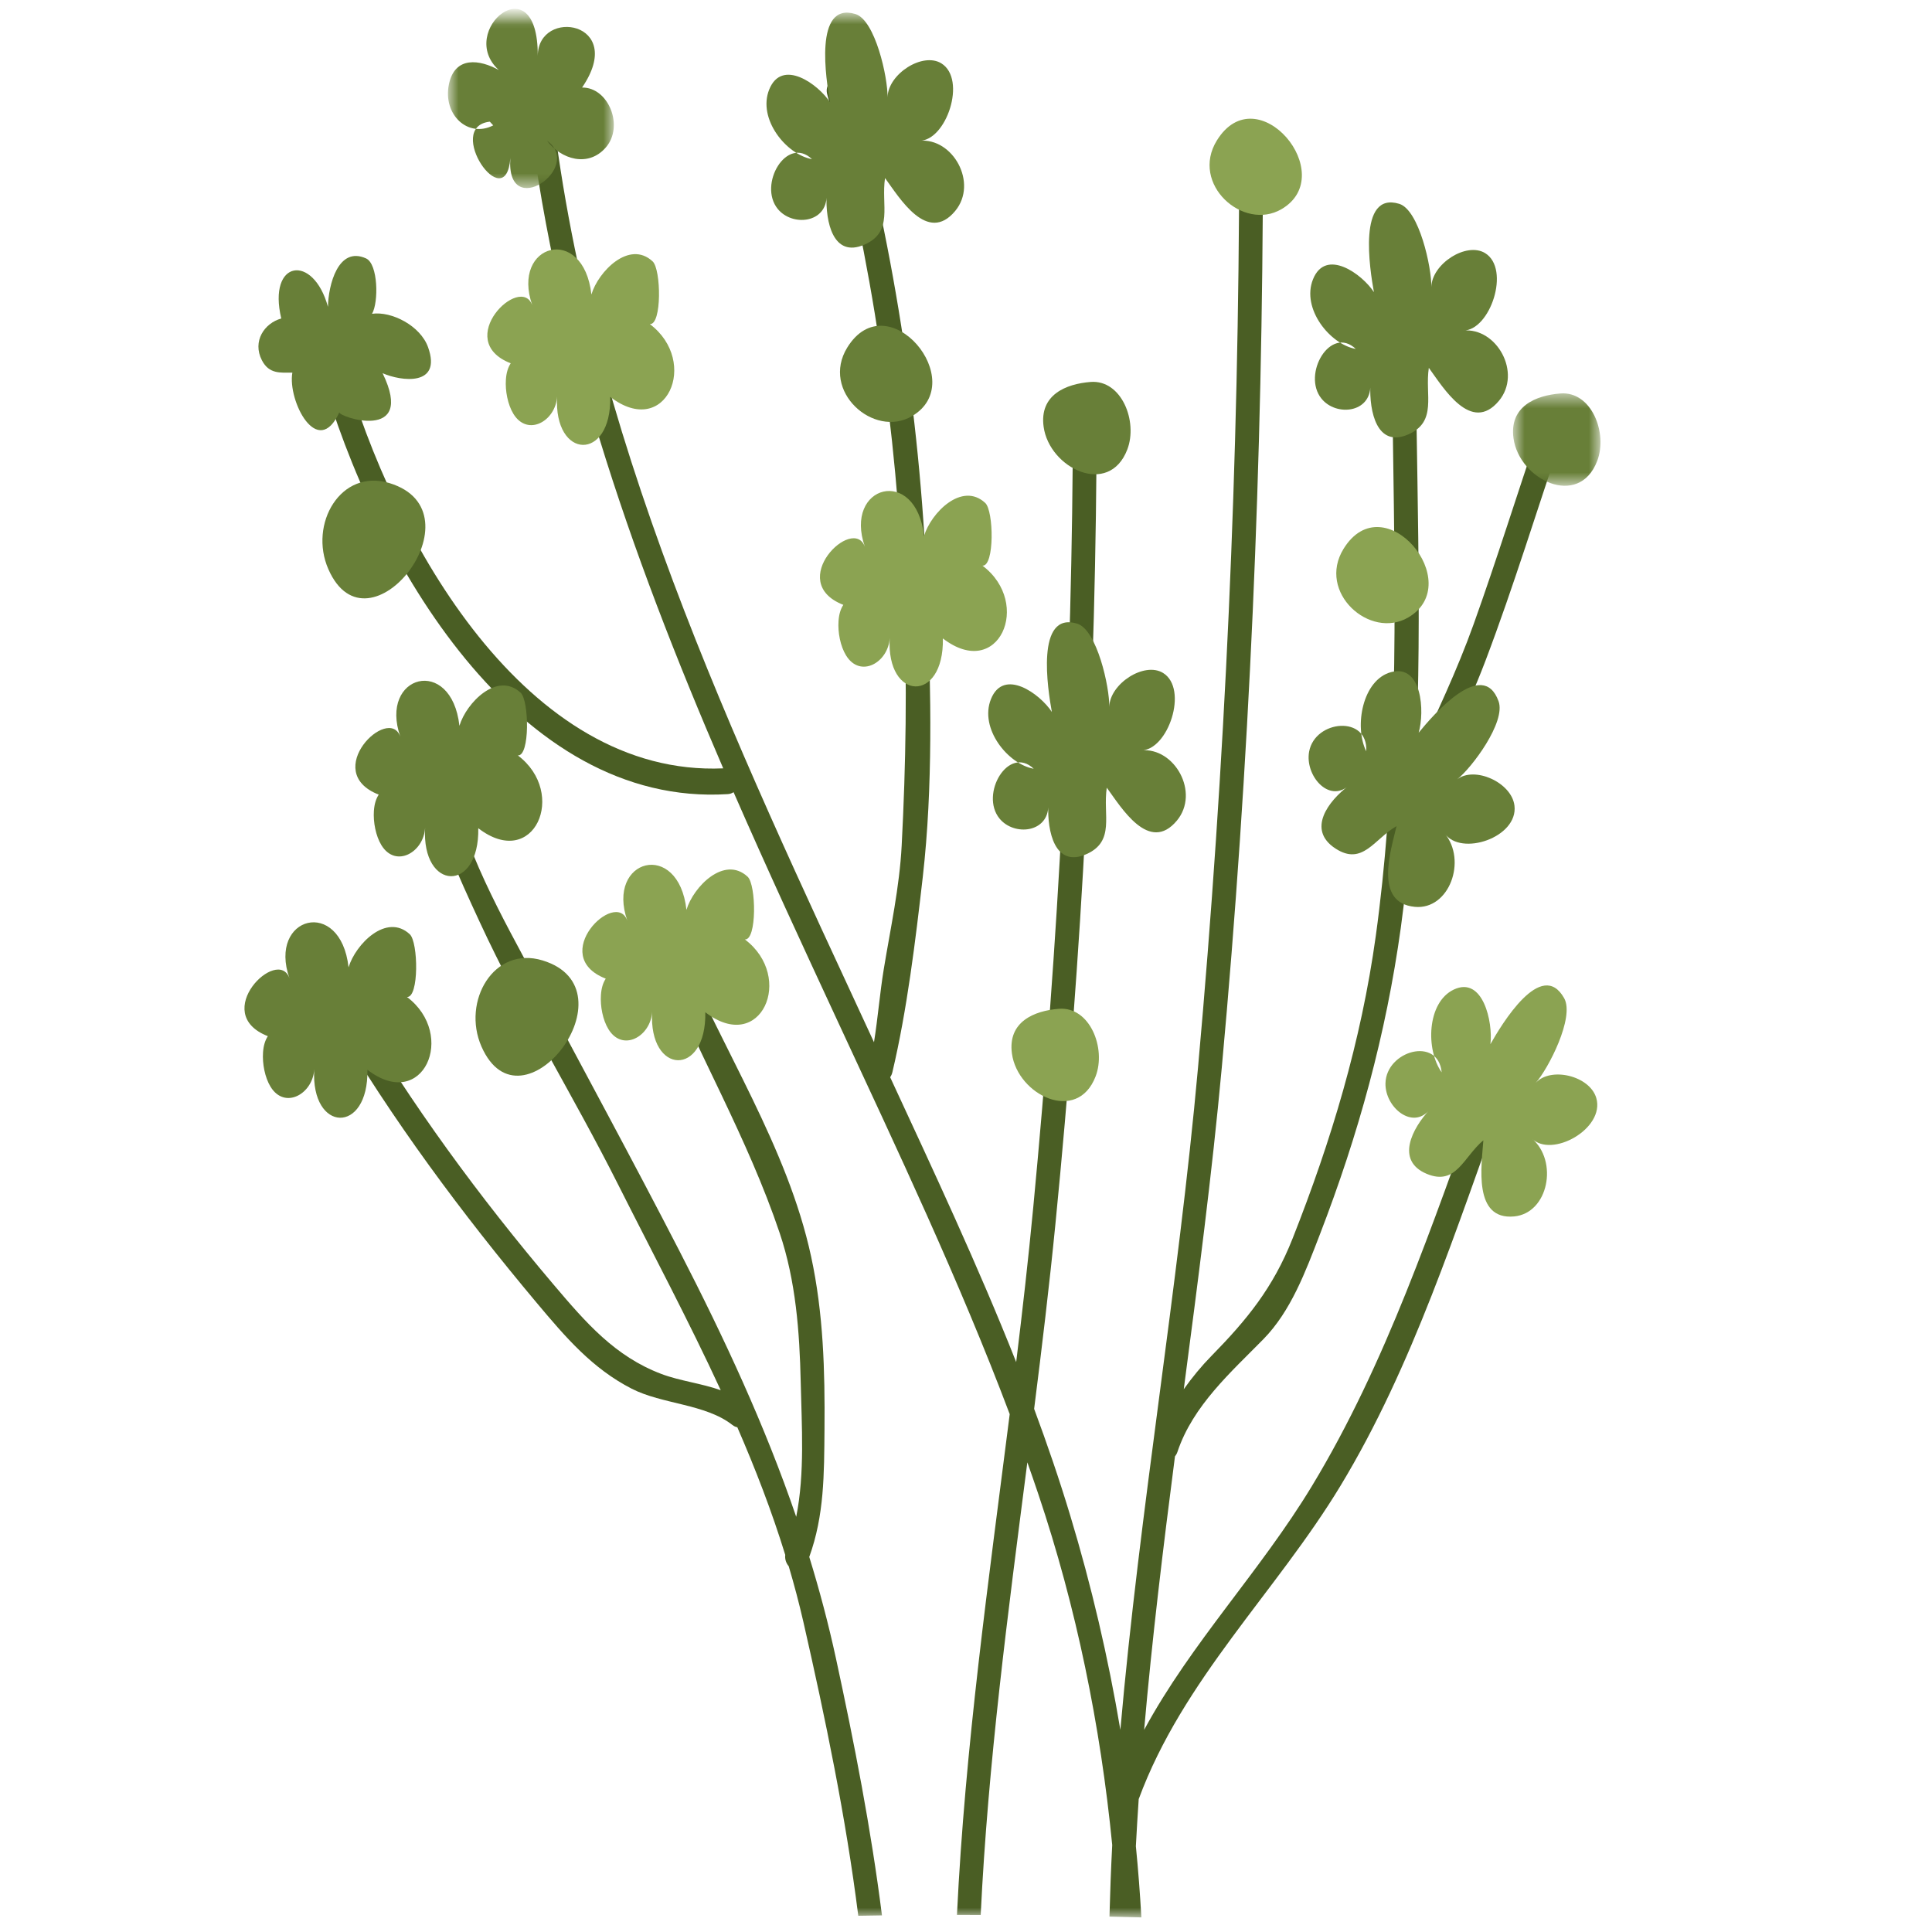 <?xml version="1.0" encoding="UTF-8"?>
<svg width="120px" height="120px" viewBox="0 0 120 120" version="1.1" xmlns="http://www.w3.org/2000/svg" xmlns:xlink="http://www.w3.org/1999/xlink">
    <!-- Generator: Sketch 51.1 (57501) - http://www.bohemiancoding.com/sketch -->
    <title>Flower14</title>
    <desc>Created with Sketch.</desc>
    <defs>
        <polygon id="path-1" points="0 0.785 89.28 0.785 89.28 119.093 0 119.093"></polygon>
        <polygon id="path-3" points="0.846 0.286 11.149 0.286 11.149 11.416 0.846 11.416"></polygon>
        <polygon id="path-5" points="0.783 0.583 6.214 0.583 6.214 6.324 0.783 6.324"></polygon>
    </defs>
    <g id="Flower14" stroke="none" stroke-width="1" fill="none" fill-rule="evenodd">
        <g id="Group-3" transform="translate(13, 0)">
            <g id="Group">
                <mask id="mask-2" fill="white">
                    <use xlink:href="#path-1"></use>
                </mask>
                <g id="Clip-2"></g>
                <path d="M60.136,90.171 C61.098,87.295 63.487,85.203 65.47,83.18 C67.183,81.433 68.086,78.988 68.979,76.676 C71.368,70.486 73.085,64.272 74.007,57.621 C74.293,55.543 74.506,53.457 74.67,51.37 C76.155,47.886 77.918,44.594 79.271,41.026 C81.026,36.395 82.473,31.64 84.075,26.945 C84.407,25.971 82.98,25.555 82.652,26.519 C81.261,30.594 79.983,34.714 78.531,38.767 C77.496,41.657 76.199,44.372 74.933,47.115 C75.354,37.957 74.933,28.737 74.92,19.587 C74.918,18.55 73.442,18.55 73.444,19.587 C73.46,30.068 73.965,40.597 73.193,51.05 C73.144,51.2 73.133,51.347 73.157,51.482 C72.985,53.701 72.759,55.919 72.453,58.13 C71.545,64.69 69.686,70.852 67.285,76.927 C66.072,79.998 64.434,81.986 62.234,84.23 C61.639,84.836 61.058,85.536 60.526,86.287 C61.401,79.628 62.275,72.971 62.887,66.31 C64.615,47.481 65.43,28.557 65.446,9.635 C65.447,8.599 63.972,8.599 63.97,9.635 C63.954,28.562 63.107,47.473 61.411,66.31 C60.177,80.024 57.793,93.7 56.588,107.444 C55.83,102.935 54.789,98.481 53.474,94.132 C52.801,91.9 52.044,89.694 51.232,87.507 C51.716,83.681 52.176,79.854 52.554,76.024 C54.2,59.314 55.097,42.513 55.117,25.709 C55.118,24.672 53.643,24.672 53.641,25.709 C53.621,42.174 52.734,58.617 51.177,74.993 C50.873,78.198 50.508,81.399 50.117,84.602 C47.734,78.587 44.977,72.716 42.289,66.907 C42.35,66.824 42.398,66.722 42.428,66.595 C43.34,62.739 43.863,58.424 44.316,54.465 C44.955,48.85 44.815,43.025 44.617,37.382 C44.237,26.574 42.637,15.809 39.804,5.441 C39.535,4.451 38.111,4.874 38.383,5.871 C41.185,16.132 42.696,26.693 43.141,37.382 C43.35,42.424 43.268,47.479 43.005,52.517 C42.87,55.111 42.311,57.649 41.892,60.2 C41.648,61.687 41.527,63.235 41.285,64.735 C32.586,45.934 23.387,26.838 21.177,5.617 C21.072,4.6 19.595,4.588 19.701,5.617 C21.25,20.476 26.138,34.312 31.921,47.724 C19.731,48.259 11.48,33.745 8.324,22.588 C8.045,21.601 6.62,22.023 6.901,23.016 C10.272,34.932 19.16,50.147 32.207,49.324 C32.347,49.315 32.464,49.27 32.563,49.203 C34.653,53.989 36.845,58.723 39.03,63.432 C42.75,71.454 46.572,79.505 49.715,87.836 C48.404,98.182 46.937,108.526 46.439,118.937 C46.93,118.937 47.422,118.939 47.913,118.941 C48.363,109.533 49.608,100.177 50.81,90.828 C51.045,91.492 51.274,92.156 51.499,92.823 C53.844,99.798 55.355,107.168 56.082,114.597 C56.005,116.078 55.95,117.56 55.911,119.043 C56.571,119.06 57.232,119.073 57.892,119.093 C57.809,117.615 57.697,116.141 57.551,114.671 C57.602,113.695 57.661,112.72 57.727,111.746 C60.464,104.325 66.269,98.88 70.26,92.286 C74.774,84.825 77.455,76.27 80.469,68.022 C80.82,67.059 79.393,66.644 79.046,67.597 C75.95,76.07 73.121,84.639 68.486,92.3 C65.281,97.599 61.001,102.02 58.065,107.444 C58.558,101.773 59.248,96.111 59.98,90.453 C60.045,90.377 60.099,90.284 60.136,90.171" id="Fill-1" fill="#4A5E24" mask="url(#mask-2)"></path>
                <path d="M37.265,96.704 C38.202,94.115 38.187,91.556 38.211,88.764 C38.242,85.146 38.144,81.578 37.38,78.046 C35.906,71.214 31.843,65.171 29.236,58.831 C28.848,57.887 27.577,58.704 27.962,59.642 C30.317,65.371 33.442,70.687 35.431,76.596 C36.429,79.564 36.664,82.714 36.734,85.846 C36.793,88.533 36.996,91.51 36.454,94.212 C34.509,88.53 32.007,83.156 29.214,77.725 C26.258,71.981 23.178,66.34 20.159,60.637 C18.389,57.293 15.587,52.493 14.885,47.97 C14.391,47.972 13.896,47.884 13.421,47.711 C13.916,51.091 15.521,54.512 16.79,57.255 C19.378,62.853 22.619,68.063 25.383,73.556 C27.529,77.821 29.771,82.026 31.766,86.349 C30.57,85.922 29.23,85.773 28.085,85.341 C25.204,84.253 23.397,82.163 21.383,79.787 C16.797,74.375 12.55,68.614 8.905,62.403 C8.394,61.532 7.117,62.339 7.632,63.215 C11.348,69.547 15.69,75.379 20.339,80.925 C22.141,83.074 23.788,84.998 26.234,86.254 C28.128,87.225 30.821,87.195 32.49,88.507 C32.595,88.589 32.697,88.633 32.796,88.649 C33.918,91.23 34.935,93.859 35.773,96.578 C35.74,96.851 35.833,97.098 35.988,97.279 C36.325,98.418 36.631,99.569 36.9,100.742 C38.268,106.746 39.534,112.841 40.309,118.992 C40.799,118.985 41.29,118.976 41.78,118.969 C41.103,113.595 40.062,108.27 38.922,103.004 C38.454,100.846 37.896,98.753 37.265,96.704" id="Fill-4" fill="#4A5E24" mask="url(#mask-2)"></path>
                <path d="M13.588,21.566 C13.115,20.237 11.331,19.316 10.108,19.49 C10.526,18.776 10.487,16.389 9.735,16.05 C8.006,15.269 7.393,17.704 7.37,19.057 C6.457,15.727 3.606,16.142 4.47,19.782 C3.42,20.073 2.663,21.195 3.264,22.372 C3.711,23.246 4.42,23.145 5.159,23.144 C4.852,24.896 6.735,28.565 8.079,25.604 C7.955,25.877 12.871,27.527 10.764,23.18 C11.911,23.686 14.467,24.021 13.588,21.566" id="Fill-6" fill="#687F38" mask="url(#mask-2)"></path>
                <path d="M27.362,20.13 C28.117,20.194 28.067,16.729 27.536,16.235 C26.087,14.89 24.163,16.857 23.733,18.291 C23.242,13.891 18.71,15.113 20.064,18.969 C19.355,16.95 15.077,21.14 18.721,22.565 C18.555,22.82 18.451,23.144 18.422,23.58 C18.375,24.268 18.533,25.125 18.891,25.709 C19.774,27.145 21.516,26.154 21.603,24.625 C21.377,28.562 24.982,28.698 24.904,24.652 C28.365,27.316 30.48,22.478 27.362,20.13" id="Fill-8" fill="#8BA352" mask="url(#mask-2)"></path>
                <path d="M12.277,61.923 C13.033,61.986 12.982,58.521 12.452,58.028 C11.003,56.684 9.079,58.649 8.65,60.083 C8.156,55.683 3.625,56.906 4.979,60.762 C4.27,58.742 -0.007,62.933 3.636,64.358 C3.471,64.613 3.366,64.936 3.337,65.373 C3.29,66.06 3.448,66.918 3.806,67.502 C4.689,68.937 6.431,67.946 6.518,66.418 C6.292,70.354 9.896,70.49 9.821,66.445 C13.279,69.108 15.395,64.271 12.277,61.923" id="Fill-10" fill="#687F38" mask="url(#mask-2)"></path>
                <path d="M48.022,35.133 C48.777,35.196 48.727,31.731 48.195,31.239 C46.747,29.894 44.823,31.859 44.393,33.292 C43.901,28.893 39.369,30.116 40.723,33.972 C40.014,31.953 35.737,36.143 39.38,37.568 C39.215,37.822 39.11,38.146 39.082,38.582 C39.034,39.269 39.192,40.127 39.551,40.711 C40.433,42.147 42.175,41.156 42.262,39.627 C42.036,43.564 45.641,43.7 45.564,39.654 C49.024,42.318 51.139,37.48 48.022,35.133" id="Fill-12" fill="#8BA352" mask="url(#mask-2)"></path>
                <path d="M33.265,58.35 C34.02,58.414 33.97,54.95 33.438,54.456 C31.99,53.111 30.066,55.077 29.637,56.511 C29.145,52.111 24.613,53.333 25.967,57.19 C25.257,55.17 20.98,59.361 24.624,60.786 C24.458,61.041 24.354,61.365 24.325,61.8 C24.277,62.488 24.435,63.346 24.794,63.93 C25.676,65.365 27.419,64.373 27.505,62.845 C27.279,66.783 30.885,66.919 30.808,62.872 C34.267,65.536 36.383,60.699 33.265,58.35" id="Fill-14" fill="#8BA352" mask="url(#mask-2)"></path>
                <path d="M19.163,46.92 C19.919,46.984 19.868,43.518 19.338,43.026 C17.89,41.681 15.965,43.647 15.536,45.081 C15.043,40.681 10.512,41.903 11.866,45.76 C11.157,43.739 6.88,47.931 10.523,49.355 C10.357,49.61 10.253,49.935 10.223,50.37 C10.177,51.058 10.335,51.915 10.692,52.498 C11.576,53.935 13.318,52.944 13.404,51.415 C13.178,55.352 16.782,55.487 16.707,51.442 C20.166,54.106 22.281,49.269 19.163,46.92" id="Fill-16" fill="#687F38" mask="url(#mask-2)"></path>
                <g id="Group-20" mask="url(#mask-2)">
                    <g transform="translate(13.977, 0.265)">
                        <mask id="mask-4" fill="white">
                            <use xlink:href="#path-3"></use>
                        </mask>
                        <g id="Clip-19" stroke="none" fill="none"></g>
                        <path d="M3.659,7.522 C2.096,8.327 0.519,6.863 0.905,4.977 C1.268,3.189 2.842,3.436 4.003,4.085 C1.334,1.654 6.453,-2.614 6.424,3.207 C6.439,0.185 11.989,1.055 9.177,5.172 C10.824,5.154 11.805,7.589 10.64,8.908 C9.552,10.141 7.888,9.642 6.994,8.473 C9.322,10.131 4.429,13.549 4.722,9.546 C4.45,13.265 0.584,7.607 3.446,7.292 L3.659,7.522 Z" id="Fill-18" stroke="none" fill="#687F38" fill-rule="evenodd" mask="url(#mask-4)"></path>
                    </g>
                </g>
                <path d="M11.193,30.007 C17.012,31.784 9.874,41.012 7.394,35.35 C6.166,32.549 8.159,29.08 11.193,30.007" id="Fill-21" fill="#687F38" mask="url(#mask-2)"></path>
                <path d="M20.701,59.654 C26.522,61.432 19.384,70.659 16.903,64.998 C15.676,62.197 17.669,58.728 20.701,59.654" id="Fill-23" fill="#687F38" mask="url(#mask-2)"></path>
                <path d="M51.821,26.504 C51.549,24.511 53.223,23.844 54.734,23.724 C56.667,23.57 57.686,26.181 57.018,27.922 C55.879,30.884 52.174,29.092 51.821,26.504" id="Fill-25" fill="#687F38" mask="url(#mask-2)"></path>
                <g id="Group-29" mask="url(#mask-2)">
                    <g transform="translate(80.194, 23.849)">
                        <mask id="mask-6" fill="white">
                            <use xlink:href="#path-5"></use>
                        </mask>
                        <g id="Clip-28" stroke="none" fill="none"></g>
                        <path d="M0.812,3.37 C0.541,1.377 2.214,0.709 3.724,0.59 C5.657,0.435 6.679,3.047 6.009,4.787 C4.871,7.75 1.165,5.958 0.812,3.37" id="Fill-27" stroke="none" fill="#687F38" fill-rule="evenodd" mask="url(#mask-6)"></path>
                    </g>
                </g>
                <path d="M49.853,65.44 C49.582,63.448 51.254,62.779 52.765,62.659 C54.698,62.504 55.719,65.116 55.05,66.857 C53.911,69.82 50.206,68.028 49.853,65.44" id="Fill-30" fill="#8BA352" mask="url(#mask-2)"></path>
                <path d="M39.624,21.588 C42.134,17.519 47.293,23.713 43.641,25.85 C41.263,27.243 37.959,24.29 39.624,21.588" id="Fill-32" fill="#687F38" mask="url(#mask-2)"></path>
                <path d="M62.58,8.727 C65.089,4.659 70.247,10.854 66.597,12.991 C64.218,14.383 60.913,11.43 62.58,8.727" id="Fill-34" fill="#8BA352" mask="url(#mask-2)"></path>
                <path d="M70.45,34.089 C72.958,30.021 78.118,36.216 74.467,38.353 C72.088,39.744 68.784,36.792 70.45,34.089" id="Fill-36" fill="#8BA352" mask="url(#mask-2)"></path>
                <path d="M37.434,9.885 C35.834,9.602 34.042,7.386 34.777,5.559 C35.569,3.591 37.831,5.237 38.56,6.359 C38.307,4.966 37.528,0.074 40.134,0.872 C41.363,1.25 42.151,4.825 42.126,6.042 C42.156,4.603 44.302,3.215 45.469,3.935 C47.067,4.923 45.774,8.761 44.097,8.743 C46.189,8.54 47.765,11.374 46.327,13.106 C44.599,15.181 42.873,12.293 41.971,11.06 C41.715,12.742 42.514,14.397 40.695,15.193 C38.739,16.051 38.27,13.768 38.339,12.13 C38.372,13.864 36.214,14.094 35.305,12.974 C34.073,11.455 35.868,8.397 37.434,9.885" id="Fill-38" fill="#687F38" mask="url(#mask-2)"></path>
                <path d="M71.21,21.673 C69.611,21.391 67.819,19.174 68.553,17.347 C69.345,15.378 71.607,17.025 72.337,18.146 C72.083,16.754 71.304,11.862 73.911,12.661 C75.14,13.037 75.928,16.613 75.902,17.829 C75.932,16.392 78.079,15.003 79.246,15.723 C80.843,16.71 79.55,20.549 77.874,20.531 C79.965,20.328 81.542,23.162 80.102,24.895 C78.375,26.968 76.649,24.082 75.747,22.847 C75.491,24.53 76.291,26.185 74.472,26.982 C72.515,27.838 72.046,25.557 72.115,23.919 C72.149,25.651 69.99,25.883 69.081,24.761 C67.849,23.244 69.645,20.185 71.21,21.673" id="Fill-40" fill="#687F38" mask="url(#mask-2)"></path>
                <path d="M51.207,47.748 C49.607,47.467 47.816,45.25 48.55,43.422 C49.341,41.455 51.604,43.101 52.333,44.222 C52.08,42.83 51.301,37.938 53.907,38.736 C55.136,39.113 55.924,42.689 55.899,43.906 C55.93,42.468 58.075,41.079 59.242,41.799 C60.84,42.786 59.547,46.624 57.87,46.606 C59.962,46.404 61.538,49.238 60.099,50.969 C58.372,53.043 56.646,50.157 55.744,48.924 C55.488,50.606 56.287,52.26 54.468,53.057 C52.512,53.914 52.043,51.633 52.112,49.994 C52.146,51.727 49.987,51.957 49.078,50.837 C47.846,49.32 49.642,46.26 51.207,47.748" id="Fill-42" fill="#687F38" mask="url(#mask-2)"></path>
                <path d="M76.545,66.603 C75.549,65.21 75.62,62.257 77.301,61.462 C79.111,60.608 79.739,63.491 79.572,64.855 C80.258,63.646 82.744,59.484 84.154,62.002 C84.818,63.189 83.162,66.393 82.383,67.264 C83.304,66.235 85.744,66.811 86.149,68.202 C86.702,70.11 83.357,71.962 82.139,70.705 C83.799,72.109 83.182,75.353 81.045,75.555 C78.486,75.795 79.024,72.399 79.134,70.826 C77.894,71.869 77.447,73.673 75.617,72.91 C73.648,72.085 74.729,70.068 75.804,68.917 C74.747,70.212 73.021,68.781 73.054,67.287 C73.099,65.261 76.327,64.351 76.545,66.603" id="Fill-44" fill="#8BA352" mask="url(#mask-2)"></path>
                <path d="M71.858,46.665 C71.097,45.107 71.632,42.211 73.412,41.744 C75.33,41.24 75.495,44.197 75.116,45.51 C75.982,44.448 79.087,40.812 80.079,43.557 C80.546,44.85 78.41,47.698 77.504,48.41 C78.575,47.566 80.887,48.59 81.066,50.038 C81.311,52.019 77.724,53.219 76.722,51.753 C78.136,53.446 77.017,56.528 74.88,56.326 C72.319,56.084 73.386,52.84 73.742,51.312 C72.357,52.107 71.632,53.8 69.949,52.704 C68.14,51.527 69.524,49.74 70.762,48.807 C69.517,49.887 68.043,48.153 68.312,46.686 C68.675,44.7 71.997,44.408 71.858,46.665" id="Fill-46" fill="#687F38" mask="url(#mask-2)"></path>
            </g>
        </g>
    </g>
</svg>